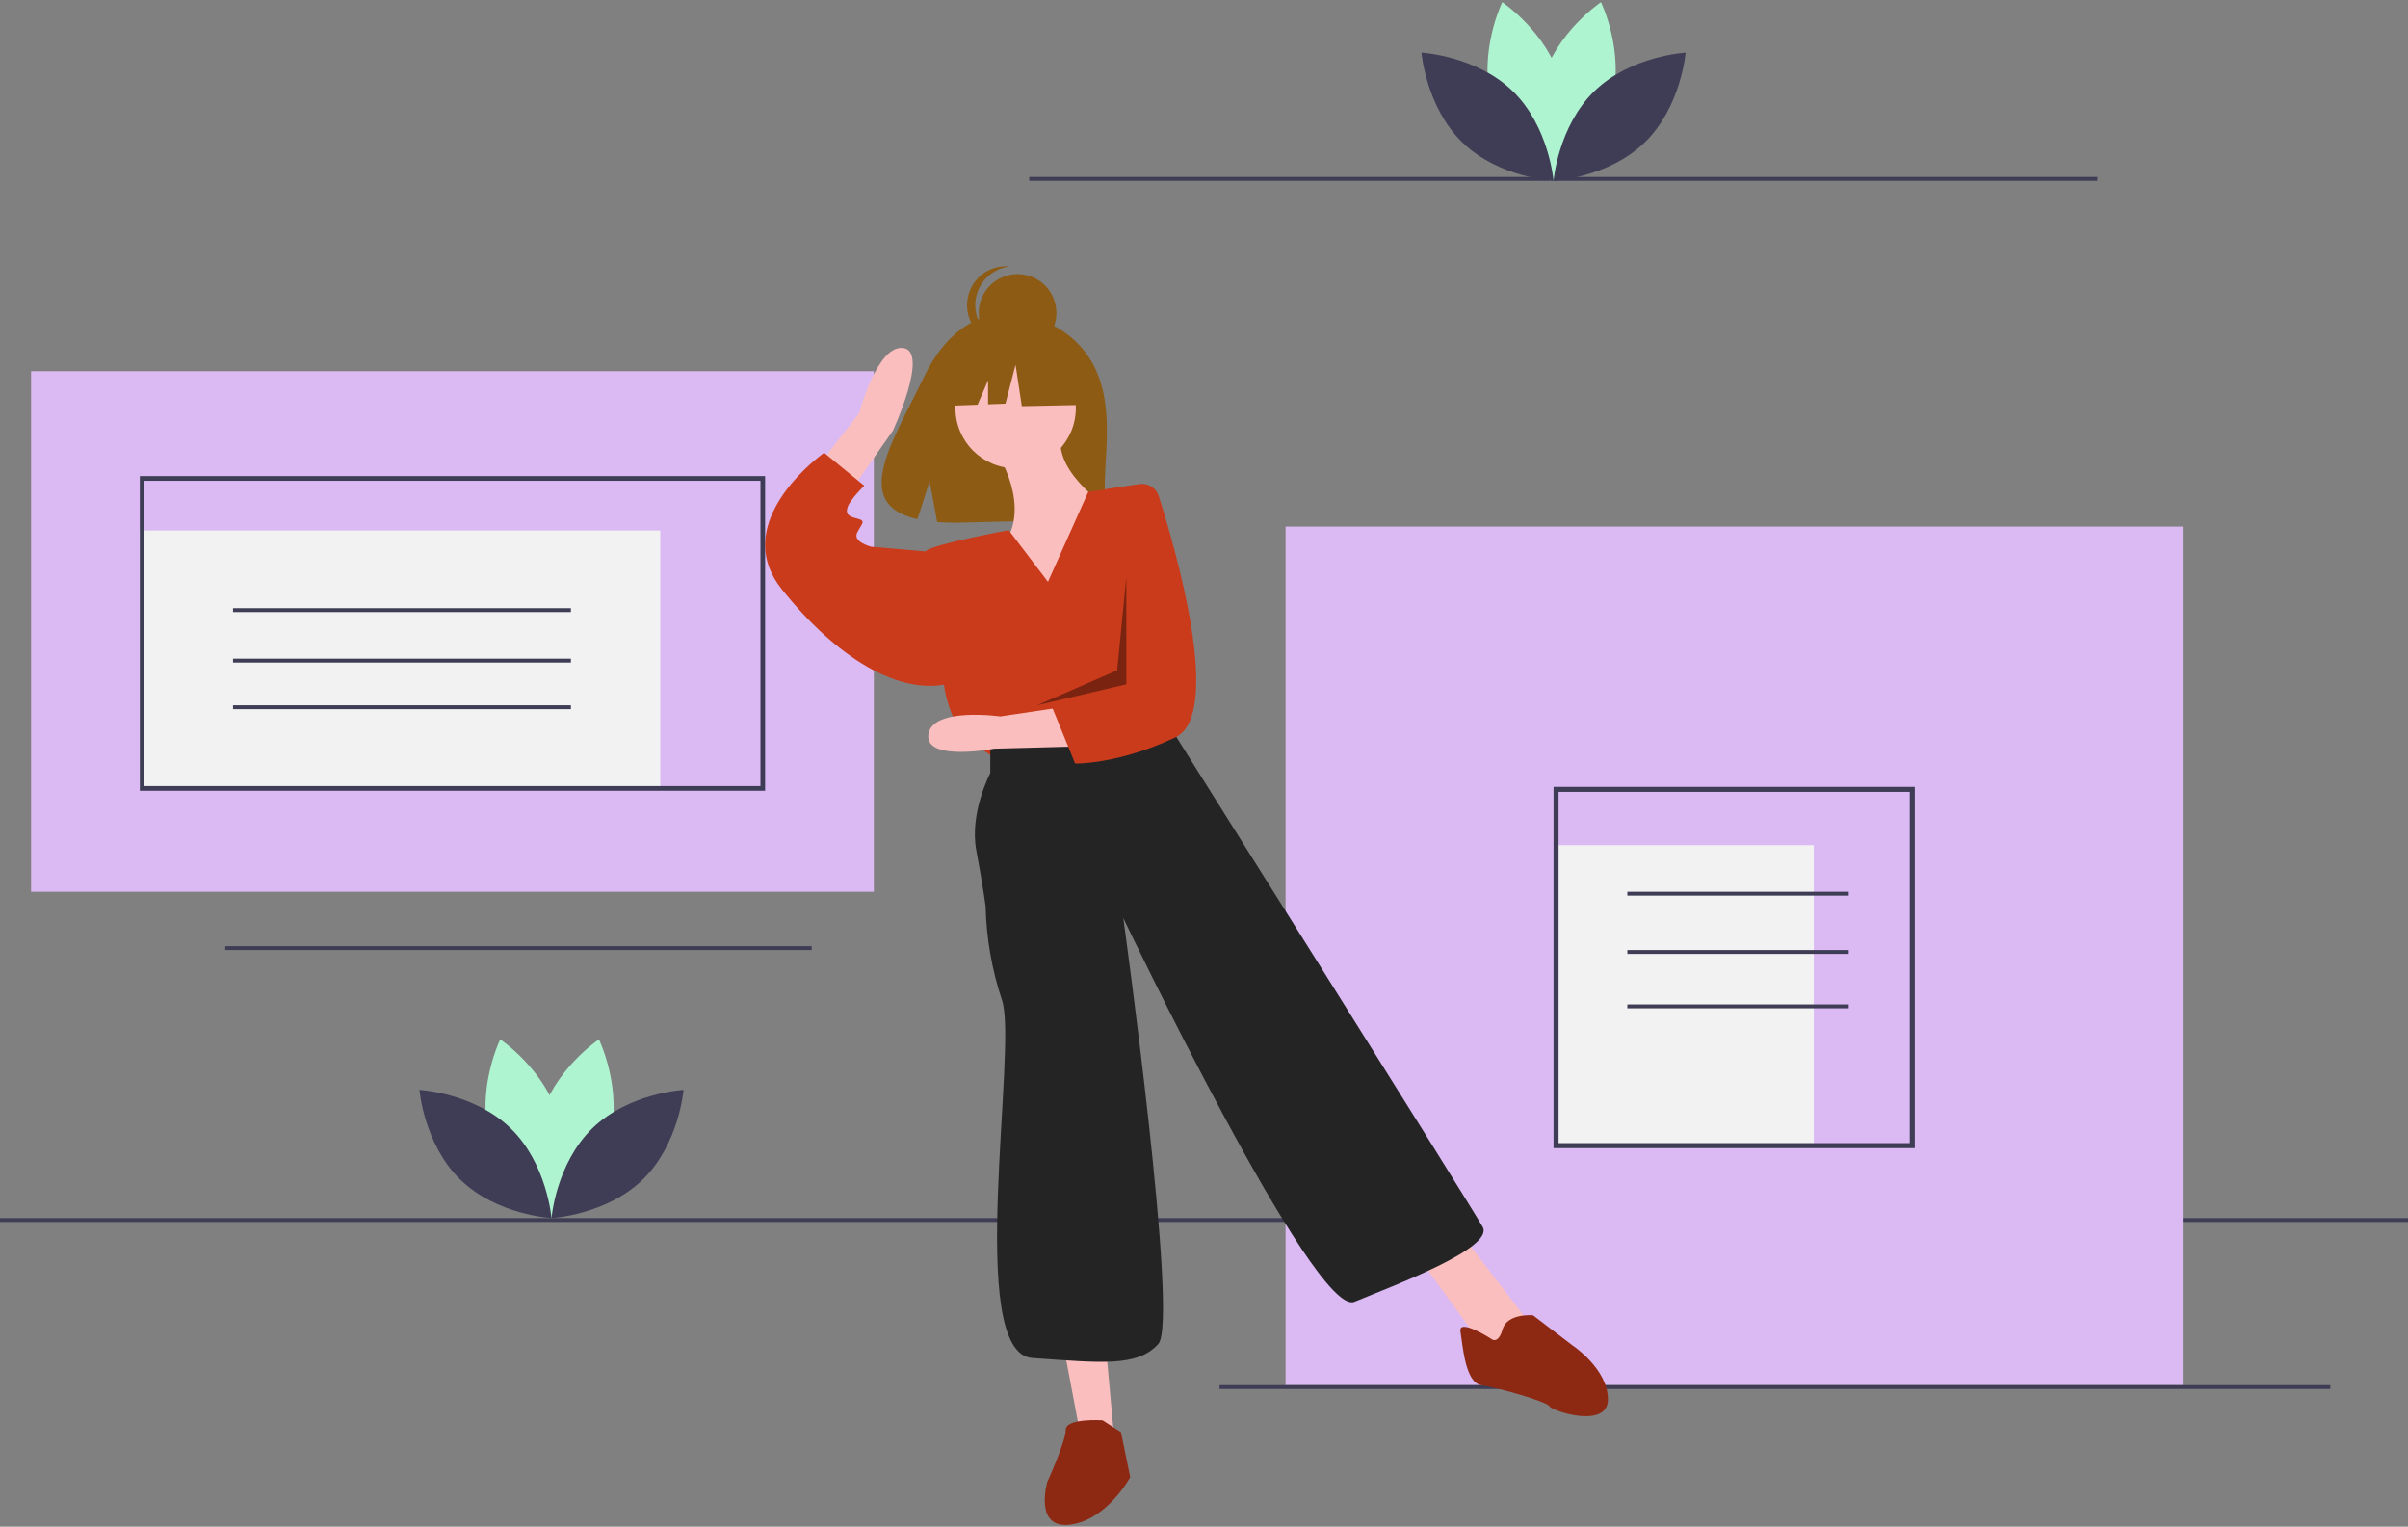 <?xml version="1.0" encoding="UTF-8"?>
<svg width="620px" height="393px" viewBox="0 0 620 393" version="1.1" xmlns="http://www.w3.org/2000/svg" xmlns:xlink="http://www.w3.org/1999/xlink">
    <rect x="0" y="0" width="620" height="393" fill="#808080" stroke="none"/>
    <!-- Generator: Sketch 61 (89581) - https://sketch.com -->
    <title>undraw_body_text_l3ld@2x</title>
    <desc>Created with Sketch.</desc>
    <g id="Page-1" stroke="none" stroke-width="1" fill="none" fill-rule="evenodd">
        <g id="Homepage" transform="translate(-656, -2250)" fill-rule="nonzero">
            <g id="04" transform="translate(120, 2250)">
                <g id="undraw_body_text_l3ld" transform="translate(536, 0)">
                    <rect id="Rectangle" fill="#3F3D56" x="0" y="313.554" width="620" height="1"></rect>
                    <rect id="Rectangle" fill="#DBBAF4" x="331" y="135.554" width="231" height="221"></rect>
                    <rect id="Rectangle" fill="#3F3D56" x="314" y="356.554" width="286" height="1"></rect>
                    <rect id="Rectangle" fill="#F2F2F2" x="401" y="217.554" width="66" height="77"></rect>
                    <path d="M493,295.554 L400,295.554 L400,202.554 L493,202.554 L493,295.554 Z M401.292,294.262 L491.708,294.262 L491.708,203.845 L401.292,203.845 L401.292,294.262 Z" id="Shape" fill="#3F3D56"></path>
                    <rect id="Rectangle" fill="#3F3D56" x="419" y="229.554" width="57" height="1"></rect>
                    <rect id="Rectangle" fill="#3F3D56" x="419" y="244.554" width="57" height="1"></rect>
                    <rect id="Rectangle" fill="#3F3D56" x="419" y="258.554" width="57" height="1"></rect>
                    <rect id="Rectangle" fill="#3F3D56" x="265" y="45.554" width="275" height="1"></rect>
                    <rect id="Rectangle" fill="#3F3D56" x="58" y="243.554" width="151" height="1"></rect>
                    <rect id="Rectangle" fill="#DBBAF4" x="8" y="95.554" width="217" height="134"></rect>
                    <rect id="Rectangle" fill="#F2F2F2" x="36" y="136.554" width="134" height="66"></rect>
                    <path d="M197,203.554 L36,203.554 L36,122.554 L197,122.554 L197,203.554 Z M37.201,202.345 L195.799,202.345 L195.799,123.763 L37.201,123.763 L37.201,202.345 Z" id="Shape" fill="#3F3D56"></path>
                    <rect id="Rectangle" fill="#3F3D56" x="60" y="156.554" width="87" height="1"></rect>
                    <rect id="Rectangle" fill="#3F3D56" x="60" y="169.554" width="87" height="1"></rect>
                    <rect id="Rectangle" fill="#3F3D56" x="60" y="181.554" width="87" height="1"></rect>
                    <path d="M280.969,92.939 C273.975,81.148 260.138,80.598 260.138,80.598 C260.138,80.598 246.654,78.878 238.005,96.835 C229.943,113.573 218.816,129.734 236.213,133.652 L239.356,123.894 L241.302,134.379 C243.779,134.557 246.264,134.599 248.746,134.506 C267.377,133.906 285.121,134.681 284.55,128.011 C283.79,119.143 287.699,104.284 280.969,92.939 Z" id="Path" fill="#8D5B13"></path>
                    <path d="M256,115.393 C256,115.393 264.878,128.097 259.551,138.381 C254.224,148.665 271.98,159.554 271.98,159.554 L285,130.517 C285,130.517 269.612,120.233 273.755,110.554 L256,115.393 Z" id="Path" fill="#FBBEBE"></path>
                    <circle id="Oval" fill="#FBBEBE" cx="261.5" cy="105.054" r="15.5"></circle>
                    <path d="M208,123.317 L221.195,106.41 C221.195,106.41 225.842,88.688 232.571,89.587 C239.3,90.485 229.913,110.84 229.913,110.84 L216.802,129.554 L208,123.317 Z" id="Path" fill="#FBBEBE"></path>
                    <polygon id="Path" fill="#FBBEBE" points="274 347.327 278.136 369.19 287 371.554 284.636 345.554"></polygon>
                    <polygon id="Path" fill="#FBBEBE" points="365 323.354 381.085 345.554 387.638 348.554 393 339.554 376.915 318.554"></polygon>
                    <path d="M269.827,149.764 L259.718,136.473 C259.718,136.473 240.132,140.08 238.314,141.896 C236.496,143.712 243.162,177.001 243.162,177.001 C243.162,177.001 244.374,186.08 249.828,190.922 L255.283,194.554 L300.128,185.475 L301.814,165.546 C303.056,150.868 298.043,136.348 288.007,125.554 L288.007,125.554 L280.204,126.619 L269.827,149.764 Z" id="Path" fill="#C93B1B"></path>
                    <path d="M241.355,143.167 L238.317,141.957 L224.343,140.747 C224.343,140.747 219.483,139.538 220.698,137.118 C221.913,134.699 223.128,134.094 220.698,133.489 C218.268,132.885 217.66,132.28 218.268,130.465 C218.875,128.651 222.521,125.022 222.521,125.022 L212.192,116.554 C212.192,116.554 211.633,116.947 210.73,117.676 C205.602,121.809 189.376,136.722 201.256,151.635 C215.23,169.175 231.634,179.457 245,175.828 L241.355,143.167 Z" id="Path" fill="#C93B1B"></path>
                    <path d="M254.973,190.576 L254.973,199.008 C254.973,199.008 249.565,209.246 251.368,218.882 C253.171,228.518 253.771,233.336 253.771,233.336 C253.968,241.531 255.385,249.651 257.978,257.426 C262.184,269.471 248.363,348.366 265.789,349.57 C283.214,350.775 292.829,351.979 298.236,345.957 C303.644,339.934 289.223,236.347 289.223,236.347 C289.223,236.347 338.495,339.332 348.71,335.116 C358.925,330.901 384.763,321.265 381.759,315.844 C378.754,310.424 303.043,189.974 303.043,189.974 L300.64,184.554 L254.973,190.576 Z" id="Path" fill="#242424"></path>
                    <path d="M283.884,365.604 C283.884,365.604 274.397,364.993 274.397,368.046 C274.397,371.099 269.653,381.478 269.653,381.478 C269.653,381.478 266.096,393.689 275.583,392.468 C285.07,391.247 291,380.257 291,380.257 L288.628,368.656 L283.884,365.604 Z" id="Path" fill="#8D2813"></path>
                    <path d="M383.866,344.586 C383.866,344.586 375.428,339.184 376.031,342.785 C376.634,346.386 377.236,355.99 381.455,356.59 C385.674,357.19 398.33,360.791 398.933,361.992 C399.536,363.192 414,367.994 414,360.191 C414,352.388 404.96,346.386 404.96,346.386 L394.714,338.583 C394.714,338.583 388.085,337.983 386.879,342.185 C385.674,346.386 383.866,344.586 383.866,344.586 Z" id="Path" fill="#8D2813"></path>
                    <circle id="Oval" fill="#8D5B13" cx="262" cy="80.554" r="10"></circle>
                    <path d="M251.101,78.554 C251.102,73.439 254.941,69.149 260,68.61 C259.652,68.573 259.303,68.554 258.953,68.554 C255.398,68.551 252.112,70.456 250.334,73.552 C248.555,76.647 248.555,80.461 250.334,83.556 C252.112,86.651 255.398,88.557 258.953,88.554 C259.303,88.553 259.652,88.535 260,88.498 C254.941,87.959 251.102,83.669 251.101,78.554 Z" id="Path" fill="#8D5B13"></path>
                    <polygon id="Path" fill="#8D5B13" points="278.351 91.65 264.719 84.554 245.895 87.457 242 104.554 251.696 104.184 254.404 97.902 254.404 104.08 258.877 103.909 261.474 93.909 263.097 104.554 279 104.231"></polygon>
                    <path d="M277,192.17 L255.975,192.728 C255.975,192.728 238.034,196.155 239.041,189.046 C240.047,181.937 257.55,184.423 257.55,184.423 L276.708,181.554 L277,192.17 Z" id="Path" fill="#FBBEBE"></path>
                    <path d="M293.376,124.605 C295.565,124.275 297.67,125.579 298.338,127.679 C302.465,140.619 315.179,183.921 302.547,189.862 C287.669,196.859 276.811,196.552 276.811,196.552 L271,182.315 L276.29,177.374 L281.939,141.239 L284.645,125.921 L293.376,124.605 Z" id="Path" fill="#C93B1B"></path>
                    <polygon id="Path" fill="#000000" opacity="0.4" points="290 148.554 287.641 172.554 267 181.554 290 176.154"></polygon>
                    <path d="M156.965,292.984 C153.536,305.687 141.792,313.554 141.792,313.554 C141.792,313.554 135.607,300.826 139.035,288.123 C142.464,275.421 154.208,267.554 154.208,267.554 C154.208,267.554 160.393,280.282 156.965,292.984 Z" id="Path" fill="#AEF4D0"></path>
                    <path d="M126.035,292.984 C129.464,305.687 141.208,313.554 141.208,313.554 C141.208,313.554 147.393,300.826 143.965,288.123 C140.536,275.421 128.792,267.554 128.792,267.554 C128.792,267.554 122.607,280.282 126.035,292.984 Z" id="Path" fill="#AEF4D0"></path>
                    <path d="M131.464,290.433 C140.853,299.545 142,313.554 142,313.554 C142,313.554 127.924,312.788 118.536,303.675 C109.147,294.562 108,280.554 108,280.554 C108,280.554 122.076,281.32 131.464,290.433 Z" id="Path" fill="#3F3D56"></path>
                    <path d="M152.536,290.433 C143.147,299.545 142,313.554 142,313.554 C142,313.554 156.076,312.788 165.464,303.675 C174.853,294.562 176,280.554 176,280.554 C176,280.554 161.924,281.32 152.536,290.433 Z" id="Path" fill="#3F3D56"></path>
                    <path d="M414.965,25.984 C411.536,38.687 399.792,46.554 399.792,46.554 C399.792,46.554 393.607,33.826 397.035,21.123 C400.464,8.421 412.208,0.554 412.208,0.554 C412.208,0.554 418.393,13.282 414.965,25.984 Z" id="Path" fill="#AEF4D0"></path>
                    <path d="M384.035,25.984 C387.464,38.687 399.208,46.554 399.208,46.554 C399.208,46.554 405.393,33.826 401.965,21.123 C398.536,8.421 386.792,0.554 386.792,0.554 C386.792,0.554 380.607,13.282 384.035,25.984 Z" id="Path" fill="#AEF4D0"></path>
                    <path d="M389.464,23.433 C398.853,32.545 400,46.554 400,46.554 C400,46.554 385.924,45.788 376.536,36.675 C367.147,27.562 366,13.554 366,13.554 C366,13.554 380.076,14.32 389.464,23.433 Z" id="Path" fill="#3F3D56"></path>
                    <path d="M410.536,23.433 C401.147,32.545 400,46.554 400,46.554 C400,46.554 414.076,45.788 423.464,36.675 C432.853,27.562 434,13.554 434,13.554 C434,13.554 419.924,14.32 410.536,23.433 Z" id="Path" fill="#3F3D56"></path>
                </g>
            </g>
        </g>
    </g>
</svg>